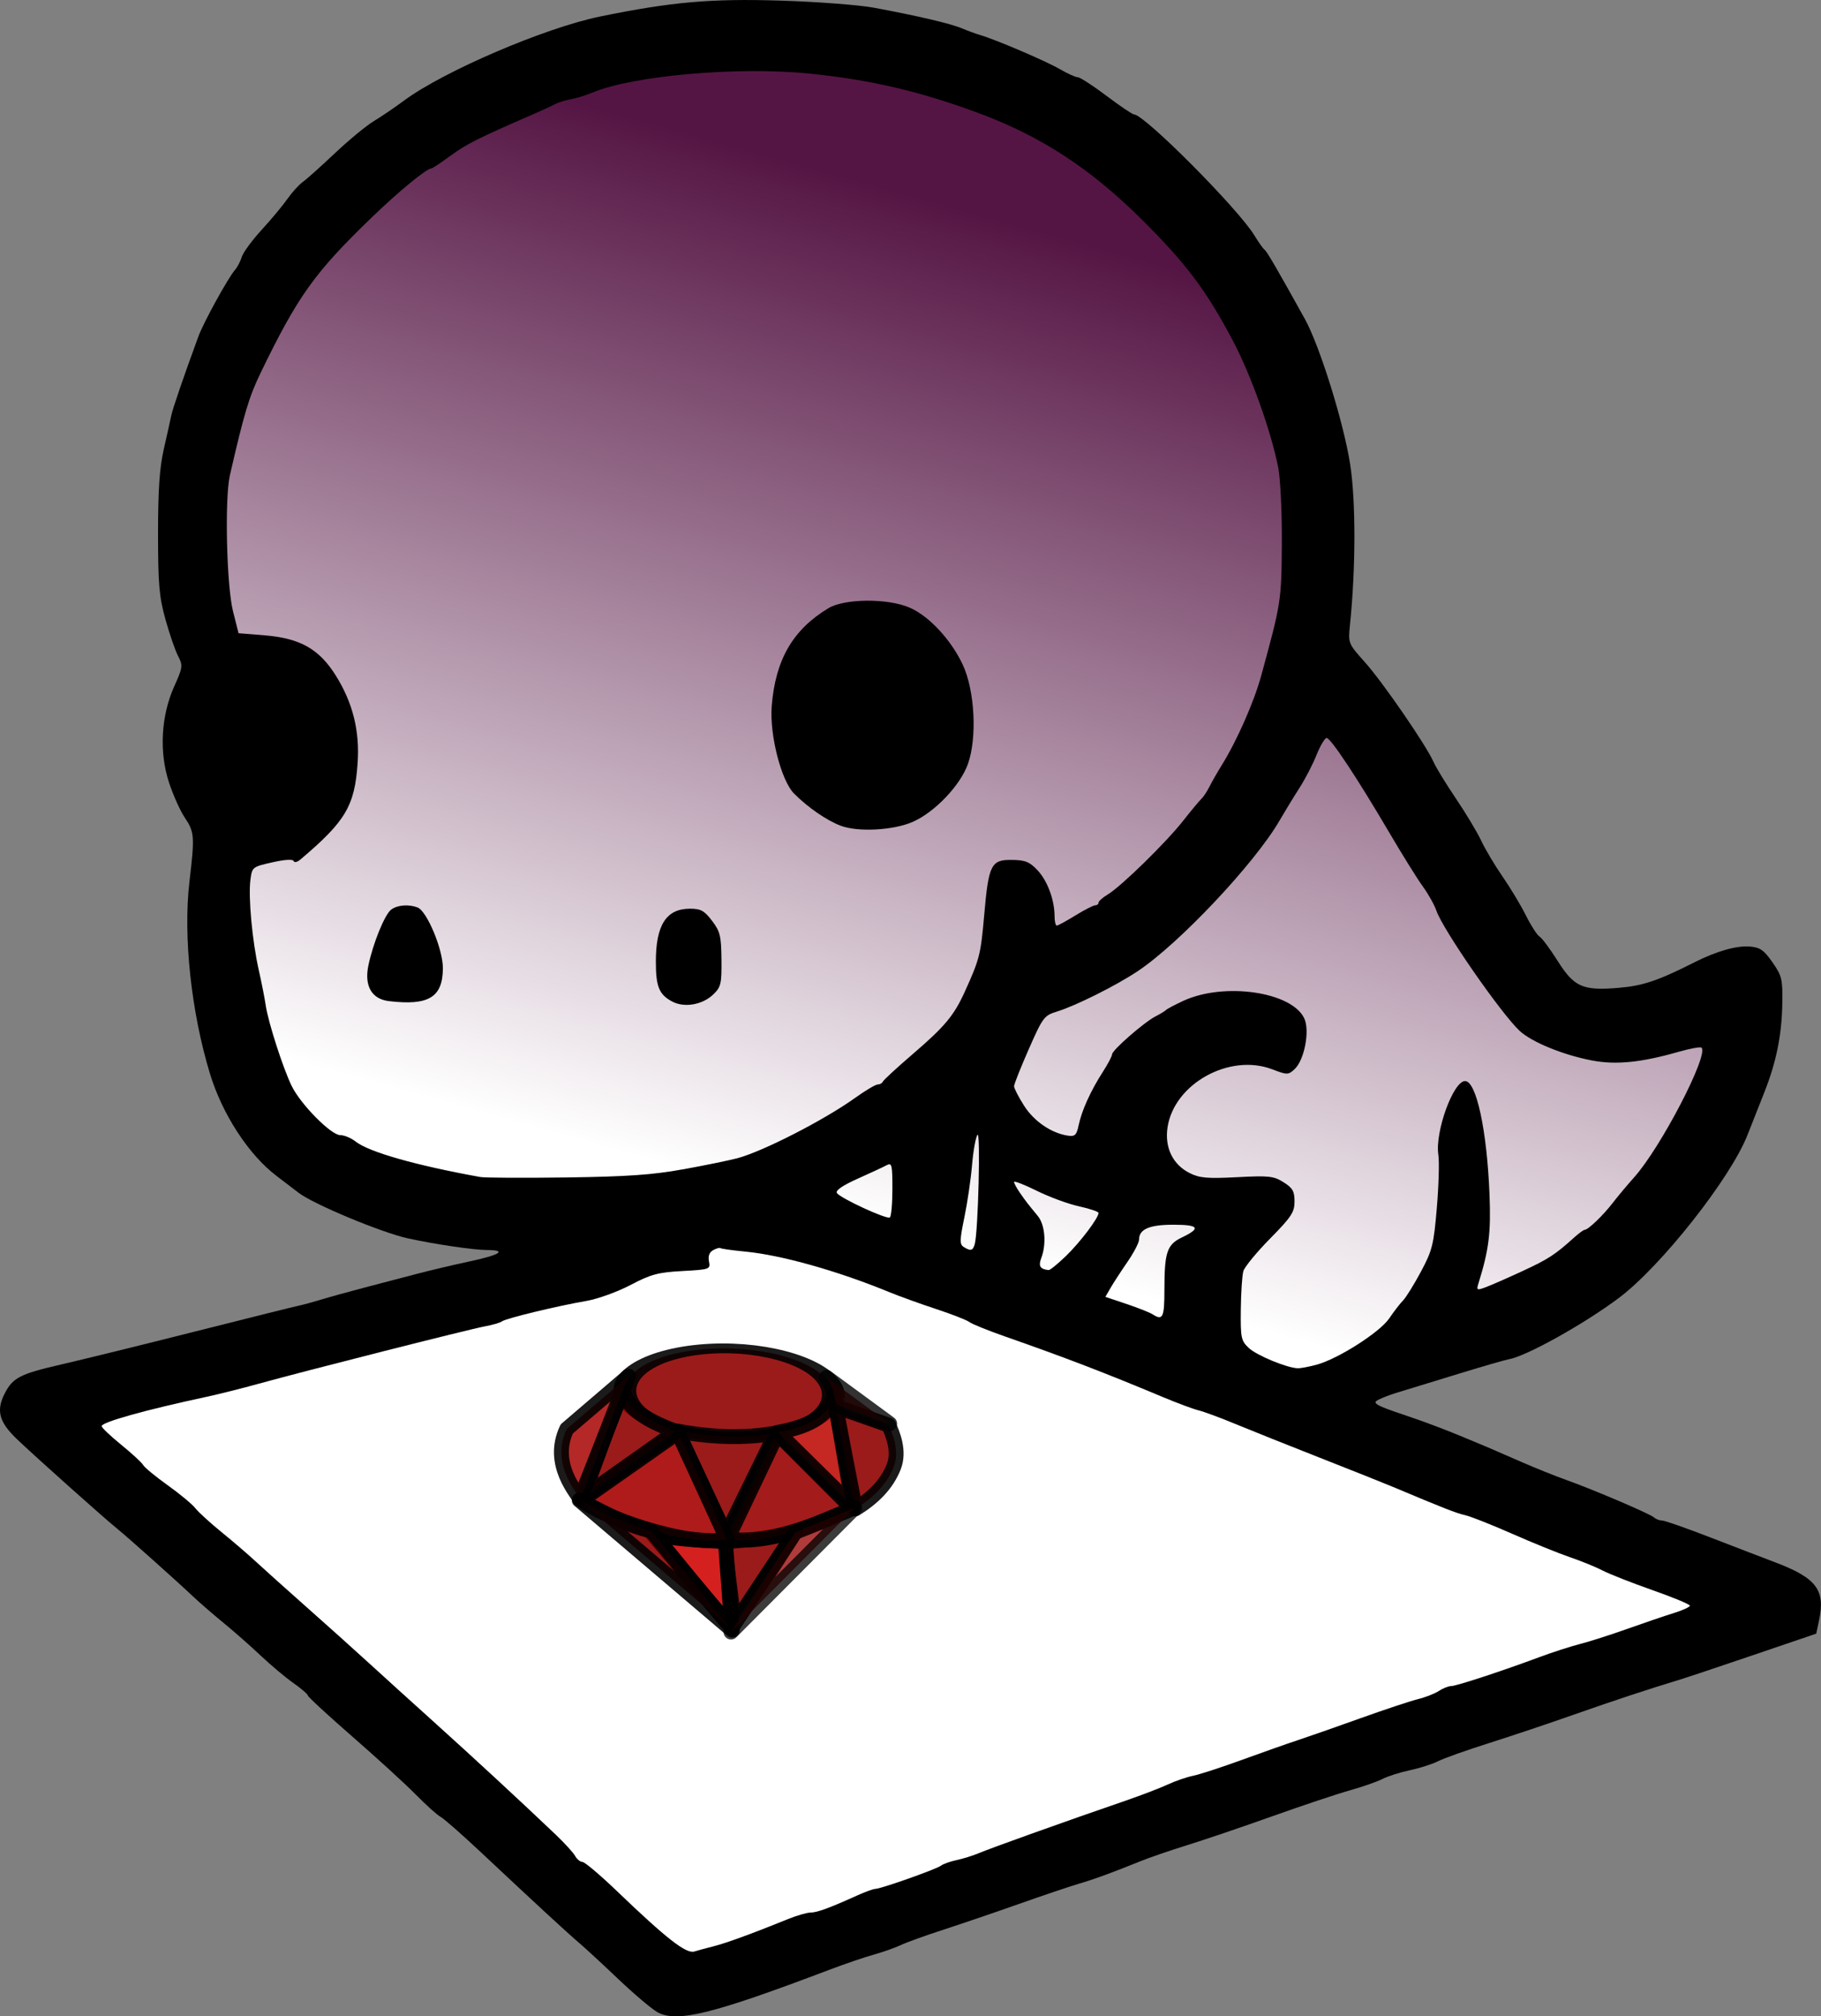 <?xml version="1.0" encoding="UTF-8" standalone="no"?>
<svg
   xmlns:dc="http://purl.org/dc/elements/1.1/"
   xmlns:cc="http://creativecommons.org/ns#"
   xmlns:rdf="http://www.w3.org/1999/02/22-rdf-syntax-ns#"
   xmlns:svg="http://www.w3.org/2000/svg"
   xmlns="http://www.w3.org/2000/svg"
   xmlns:xlink="http://www.w3.org/1999/xlink"
   xmlns:sodipodi="http://sodipodi.sourceforge.net/DTD/sodipodi-0.dtd"
   xmlns:inkscape="http://www.inkscape.org/namespaces/inkscape"
   width="142.583mm"
   height="157.836mm"
   viewBox="0 0 142.583 157.836"
   version="1.1"
   id="svg8"
   inkscape:version="1.0.2 (e86c870879, 2021-01-15)"
   sodipodi:docname="logo.svg">
  <rect x="0" y="0" width="142.583" height="157.836" fill="#808080" stroke="none"/>
  <defs
     id="defs2">
    <linearGradient
       inkscape:collect="always"
       id="linearGradient977">
      <stop
         style="stop-color:#551544;stop-opacity:1"
         offset="0"
         id="stop973" />
      <stop
         style="stop-color:#ffffff;stop-opacity:1"
         offset="1"
         id="stop975" />
    </linearGradient>
    <linearGradient
       inkscape:collect="always"
       xlink:href="#linearGradient977"
       id="linearGradient979"
       x1="92.071"
       y1="35.878"
       x2="71.065"
       y2="111.308"
       gradientUnits="userSpaceOnUse" />
  </defs>
  <sodipodi:namedview
     id="base"
     pagecolor="#ffffff"
     bordercolor="#666666"
     borderopacity="1.0"
     inkscape:pageopacity="0.0"
     inkscape:pageshadow="2"
     inkscape:zoom="1.4"
     inkscape:cx="-96.885912"
     inkscape:cy="298.38982"
     inkscape:document-units="mm"
     inkscape:current-layer="layer1"
     inkscape:document-rotation="0"
     showgrid="false"
     inkscape:window-width="3436"
     inkscape:window-height="1401"
     inkscape:window-x="1920"
     inkscape:window-y="18"
     inkscape:window-maximized="1"
     fit-margin-top="0"
     fit-margin-left="0"
     fit-margin-right="0"
     fit-margin-bottom="0" />
  <g
     inkscape:label="Ebene 1"
     inkscape:groupmode="layer"
     id="layer1"
     transform="translate(-17.596,-19.77)">
    <path
       style="fill:#000000;stroke-width:0.265"
       d="m 69.081,177.286 c -0.437,-0.237 -1.819,-1.405 -3.072,-2.595 -1.253,-1.191 -2.631,-2.463 -3.061,-2.826 -0.868,-0.733 -3.58,-3.235 -7.686,-7.09 -1.489,-1.398 -2.918,-2.652 -3.175,-2.788 -0.257,-0.136 -1.126,-0.916 -1.93,-1.733 -0.804,-0.818 -3.033,-2.856 -4.954,-4.529 -1.921,-1.673 -3.495,-3.126 -3.499,-3.228 -0.004,-0.102 -0.513,-0.541 -1.132,-0.976 -0.618,-0.435 -1.779,-1.409 -2.58,-2.165 -0.8,-0.756 -2.11,-1.909 -2.91,-2.562 -0.8,-0.653 -1.872,-1.582 -2.381,-2.064 -1.277,-1.208 -5.11,-4.632 -5.908,-5.276 -1.077,-0.87 -6.515,-5.728 -7.893,-7.051 -1.4,-1.345 -1.625,-2.243 -0.905,-3.611 0.624,-1.186 1.212,-1.482 4.386,-2.211 1.673,-0.384 6.436,-1.556 10.583,-2.605 4.147,-1.048 7.769,-1.95 8.047,-2.005 0.279,-0.054 1.052,-0.264 1.72,-0.467 0.667,-0.203 2.225,-0.634 3.462,-0.958 1.237,-0.324 3.082,-0.808 4.101,-1.075 1.019,-0.267 2.805,-0.688 3.969,-0.936 2.509,-0.534 3.097,-0.908 1.442,-0.915 -1.04,-0.005 -4.015,-0.443 -6.151,-0.907 -2.074,-0.45 -7.428,-2.682 -8.587,-3.58 -0.4,-0.31 -1.173,-0.9 -1.719,-1.313 -2.169,-1.641 -4.244,-4.823 -5.208,-7.988 -1.478,-4.851 -2.112,-10.779 -1.61,-15.046 0.419,-3.556 0.395,-3.886 -0.368,-5.015 -0.349,-0.516 -0.901,-1.744 -1.227,-2.729 -0.788,-2.38 -0.635,-5.229 0.404,-7.544 0.673,-1.5 0.689,-1.626 0.297,-2.383 -0.227,-0.44 -0.673,-1.733 -0.989,-2.875 -0.49,-1.767 -0.576,-2.763 -0.576,-6.705 -2.46e-4,-3.42 0.118,-5.149 0.452,-6.615 0.249,-1.091 0.511,-2.267 0.581,-2.612 0.113,-0.551 0.975,-3.066 2.126,-6.2 0.403,-1.099 2.315,-4.574 2.866,-5.211 0.189,-0.218 0.43,-0.68 0.536,-1.025 0.106,-0.346 0.806,-1.298 1.557,-2.117 0.751,-0.819 1.656,-1.905 2.011,-2.414 0.356,-0.509 0.89,-1.1 1.187,-1.312 0.297,-0.212 1.433,-1.229 2.524,-2.259 1.091,-1.03 2.461,-2.16 3.043,-2.511 0.582,-0.351 1.654,-1.079 2.381,-1.618 3.099,-2.296 11.023,-5.692 15.346,-6.578 5.573,-1.142 8.673,-1.416 14.122,-1.246 2.856,0.089 6.145,0.338 7.309,0.554 3.368,0.624 6.021,1.245 6.879,1.609 0.437,0.185 1.091,0.425 1.455,0.533 1.26,0.373 5.164,2.044 6.241,2.672 0.595,0.347 1.224,0.631 1.397,0.631 0.174,0 1.186,0.655 2.249,1.455 1.063,0.8 2.033,1.455 2.154,1.455 0.81,0 8.16,7.385 9.428,9.472 0.327,0.539 0.685,1.043 0.796,1.12 0.181,0.127 0.985,1.509 3.152,5.415 1.173,2.115 3.06,8.177 3.556,11.425 0.442,2.889 0.433,8.105 -0.02,12.52 -0.149,1.448 -0.143,1.462 1.165,2.924 1.401,1.565 4.817,6.528 5.378,7.814 0.185,0.424 0.974,1.714 1.753,2.866 0.779,1.152 1.672,2.64 1.984,3.307 0.312,0.667 1.063,1.927 1.668,2.8 0.605,0.873 1.428,2.242 1.828,3.043 0.4,0.8 0.88,1.544 1.067,1.653 0.187,0.109 0.819,0.958 1.406,1.887 1.306,2.069 1.968,2.362 4.792,2.125 1.896,-0.159 3.086,-0.56 5.937,-2.002 1.706,-0.863 3.303,-1.317 4.328,-1.231 0.801,0.067 1.106,0.279 1.772,1.232 0.735,1.052 0.802,1.323 0.774,3.175 -0.037,2.511 -0.47,4.649 -1.427,7.052 -0.406,1.019 -0.987,2.491 -1.292,3.272 -1.325,3.394 -6.774,10.301 -10.083,12.78 -2.724,2.041 -7.236,4.555 -8.607,4.795 -0.287,0.05 -1.95,0.53 -3.696,1.065 -1.746,0.536 -3.979,1.219 -4.961,1.519 -0.982,0.3 -1.786,0.643 -1.786,0.762 0,0.227 0.42,0.405 3.043,1.288 0.873,0.294 2.48,0.904 3.572,1.355 2.145,0.887 2.149,0.889 4.895,2.089 1.019,0.445 2.566,1.065 3.44,1.377 2.169,0.775 6.558,2.652 6.866,2.936 0.138,0.128 0.415,0.232 0.615,0.232 0.2,0 1.932,0.607 3.85,1.35 1.918,0.742 4.141,1.597 4.942,1.898 3.295,1.242 4.011,2.172 3.508,4.554 l -0.223,1.055 -4.884,1.662 c -2.686,0.914 -5.3,1.788 -5.81,1.942 -2.416,0.73 -5.19,1.647 -8.334,2.754 -1.892,0.666 -4.868,1.664 -6.615,2.217 -1.746,0.553 -3.532,1.188 -3.969,1.412 -0.437,0.224 -1.425,0.54 -2.196,0.703 -0.771,0.163 -1.739,0.471 -2.15,0.683 -0.411,0.213 -1.566,0.616 -2.566,0.897 -1,0.281 -3.724,1.19 -6.052,2.02 -2.328,0.83 -5.326,1.849 -6.661,2.262 -1.335,0.414 -3.002,0.986 -3.704,1.272 -2.157,0.877 -3.606,1.406 -4.849,1.77 -0.655,0.192 -2.738,0.895 -4.63,1.563 -1.892,0.668 -4.571,1.581 -5.953,2.029 -1.382,0.448 -2.871,0.985 -3.309,1.194 -0.437,0.208 -1.39,0.545 -2.117,0.748 -0.727,0.203 -2.274,0.731 -3.438,1.172 -9.187,3.485 -11.958,4.17 -13.494,3.337 z"
       id="path873" />
    <path
       id="path917"
       style="fill:url(#linearGradient979);fill-opacity:1;stroke-width:0.265"
       d="m 120.675,126.601 c 1.67,-0.445 4.959,-2.539 5.695,-3.627 0.36,-0.533 0.847,-1.163 1.081,-1.401 0.234,-0.238 0.865,-1.254 1.402,-2.257 0.89,-1.662 1.001,-2.105 1.246,-4.999 0.148,-1.746 0.201,-3.615 0.119,-4.152 -0.276,-1.788 1.168,-5.77 2.092,-5.77 0.883,0 1.715,3.856 1.913,8.864 0.119,3.013 -0.043,4.326 -0.858,6.951 -0.176,0.567 -0.144,0.585 0.573,0.318 0.418,-0.155 1.712,-0.724 2.877,-1.263 2.018,-0.934 2.54,-1.274 4.048,-2.634 0.363,-0.327 0.732,-0.595 0.82,-0.596 0.267,-5.3e-4 1.445,-1.134 2.2,-2.116 0.392,-0.509 1.139,-1.402 1.661,-1.984 2.085,-2.324 5.858,-9.578 5.282,-10.154 -0.081,-0.081 -0.885,0.064 -1.787,0.322 -2.943,0.841 -4.898,1.038 -6.779,0.683 -2.245,-0.424 -4.727,-1.437 -5.674,-2.317 -1.453,-1.35 -6.011,-7.924 -6.515,-9.396 -0.157,-0.458 -0.632,-1.309 -1.056,-1.891 -0.424,-0.582 -1.611,-2.487 -2.637,-4.233 -2.514,-4.278 -4.587,-7.408 -4.906,-7.408 -0.144,0 -0.501,0.598 -0.794,1.329 -0.292,0.731 -0.889,1.884 -1.325,2.562 -0.437,0.678 -1.151,1.848 -1.587,2.599 -1.947,3.348 -7.86,9.62 -11.099,11.769 -1.734,1.151 -4.85,2.706 -6.337,3.163 -0.976,0.3 -1.093,0.456 -2.183,2.934 -0.633,1.439 -1.152,2.746 -1.152,2.904 0,0.158 0.351,0.84 0.78,1.516 0.778,1.227 2.15,2.164 3.44,2.352 0.551,0.08 0.674,-0.041 0.841,-0.832 0.242,-1.147 0.945,-2.694 1.891,-4.162 0.397,-0.616 0.721,-1.231 0.721,-1.369 0,-0.325 2.496,-2.506 3.4,-2.972 0.385,-0.198 0.76,-0.427 0.833,-0.508 0.073,-0.081 0.68,-0.401 1.348,-0.71 3.187,-1.475 8.468,-0.716 9.464,1.36 0.462,0.963 0.015,3.295 -0.766,4.002 -0.489,0.443 -0.57,0.442 -1.737,-0.003 -3.345,-1.277 -7.686,1.131 -8.198,4.549 -0.237,1.579 0.414,2.915 1.742,3.578 0.772,0.385 1.388,0.438 3.704,0.317 2.491,-0.131 2.867,-0.09 3.638,0.396 0.714,0.449 0.86,0.705 0.86,1.505 0,0.841 -0.244,1.212 -1.918,2.911 -1.055,1.071 -1.996,2.217 -2.09,2.546 -0.095,0.329 -0.184,1.679 -0.198,3 -0.025,2.228 0.021,2.446 0.626,3.014 0.624,0.586 3.012,1.571 3.846,1.586 0.218,0.004 0.873,-0.12 1.455,-0.275 z m -11.906,-5.867 c 0,-2.944 0.2,-3.54 1.375,-4.101 1.512,-0.723 1.329,-0.992 -0.673,-0.992 -1.88,0 -2.687,0.348 -2.687,1.16 0,0.238 -0.41,1.028 -0.911,1.754 -0.501,0.726 -1.095,1.638 -1.319,2.027 l -0.408,0.707 1.65,0.554 c 0.907,0.304 1.829,0.669 2.047,0.81 0.8,0.517 0.926,0.257 0.926,-1.918 z m -7.708,-2.646 c 1.11,-1.072 2.549,-2.973 2.549,-3.368 0,-0.102 -0.685,-0.335 -1.521,-0.517 -0.837,-0.182 -2.325,-0.729 -3.307,-1.215 -0.982,-0.486 -1.786,-0.799 -1.786,-0.695 0,0.103 0.204,0.482 0.454,0.842 0.48,0.691 0.571,0.81 1.403,1.819 0.569,0.69 0.693,2.193 0.273,3.298 -0.239,0.629 -0.093,0.868 0.577,0.94 0.107,0.011 0.718,-0.485 1.358,-1.104 z m -7.144,-0.926 c 0.27,-0.945 0.468,-8.934 0.212,-8.562 -0.139,0.202 -0.33,1.274 -0.424,2.381 -0.094,1.107 -0.364,2.947 -0.6,4.088 -0.368,1.779 -0.376,2.108 -0.055,2.311 0.545,0.345 0.719,0.301 0.868,-0.218 z m -6.447,-4.317 c 0,-1.921 -0.04,-2.082 -0.463,-1.856 -0.255,0.136 -1.275,0.611 -2.268,1.055 -1.162,0.52 -1.738,0.916 -1.617,1.111 0.245,0.397 3.884,2.08 4.146,1.918 0.111,-0.069 0.202,-1.072 0.202,-2.228 z m -16.404,-1.537 c 1.673,-0.304 3.578,-0.693 4.233,-0.864 2.002,-0.524 6.828,-2.993 9.26,-4.738 0.8,-0.574 1.594,-1.044 1.764,-1.045 0.17,-2.4e-4 0.348,-0.1 0.397,-0.221 0.049,-0.121 1.098,-1.088 2.333,-2.149 2.536,-2.179 3.235,-3.017 4.093,-4.907 1.148,-2.528 1.243,-2.905 1.508,-5.942 0.348,-4.001 0.539,-4.382 2.178,-4.359 1.052,0.015 1.387,0.152 2.012,0.821 0.773,0.827 1.322,2.316 1.324,3.593 8e-4,0.4 0.078,0.728 0.171,0.728 0.093,0 0.75,-0.357 1.459,-0.794 0.71,-0.437 1.407,-0.794 1.551,-0.794 0.143,0 0.261,-0.093 0.261,-0.208 0,-0.114 0.327,-0.404 0.728,-0.644 1.042,-0.625 4.549,-4.053 5.896,-5.763 0.63,-0.8 1.274,-1.574 1.431,-1.72 0.157,-0.146 0.434,-0.562 0.615,-0.926 0.181,-0.364 0.624,-1.138 0.985,-1.72 1.188,-1.918 2.519,-4.934 3.079,-6.981 1.565,-5.714 1.586,-5.849 1.618,-10.349 0.017,-2.417 -0.109,-5.074 -0.281,-5.953 -0.552,-2.81 -2.129,-7.233 -3.518,-9.869 -2.103,-3.992 -3.652,-6.056 -7.161,-9.543 -4.015,-3.99 -7.862,-6.504 -12.722,-8.315 -4.595,-1.712 -8.506,-2.629 -13.292,-3.114 -5.591,-0.567 -13.809,0.15 -17.001,1.484 -0.516,0.216 -1.284,0.453 -1.705,0.527 -0.422,0.074 -0.969,0.243 -1.217,0.375 -0.247,0.132 -0.985,0.473 -1.64,0.758 -4.407,1.918 -5.305,2.367 -6.537,3.271 -0.758,0.556 -1.443,1.011 -1.524,1.011 -0.364,0 -2.501,1.753 -4.596,3.77 -4.532,4.363 -5.847,6.199 -8.769,12.237 -0.901,1.862 -1.289,3.155 -2.404,8.017 -0.416,1.812 -0.258,8.64 0.245,10.636 l 0.434,1.72 2.018,0.164 c 2.812,0.229 4.291,1.064 5.605,3.165 1.329,2.127 1.874,4.324 1.699,6.857 -0.231,3.34 -0.945,4.541 -4.476,7.527 -0.246,0.208 -0.485,0.262 -0.532,0.121 -0.053,-0.158 -0.691,-0.119 -1.67,0.102 -1.568,0.355 -1.586,0.369 -1.717,1.397 -0.171,1.345 0.15,4.796 0.656,7.033 0.219,0.968 0.465,2.219 0.547,2.778 0.191,1.306 1.364,4.941 2.036,6.309 0.706,1.437 3.079,3.836 3.794,3.836 0.313,0 0.857,0.227 1.21,0.505 1.043,0.821 4.699,1.861 9.749,2.773 0.364,0.066 3.4,0.082 6.747,0.036 4.744,-0.065 6.756,-0.205 9.128,-0.636 z" />
    <path
       style="fill:#000000;stroke-width:0.265"
       d="m 83.419,84.407 c -1.093,-0.413 -2.562,-1.425 -3.648,-2.515 -1.012,-1.016 -1.931,-4.623 -1.749,-6.865 0.294,-3.616 1.646,-5.953 4.42,-7.638 1.28,-0.778 4.695,-0.799 6.411,-0.04 1.504,0.665 3.225,2.523 4.127,4.456 0.944,2.022 1.135,5.716 0.402,7.773 -0.595,1.67 -2.586,3.761 -4.304,4.521 -1.518,0.672 -4.294,0.823 -5.659,0.308 z"
       id="path933" />
    <path
       style="fill:#000000;stroke-width:0.265"
       d="m 48.03,98.134 c -1.328,-0.16 -1.918,-1.188 -1.593,-2.77 0.358,-1.741 1.288,-4.023 1.792,-4.395 0.486,-0.359 1.37,-0.429 2.062,-0.164 0.736,0.282 1.99,3.289 1.983,4.753 -0.01,2.284 -1.115,2.954 -4.244,2.576 z"
       id="path931" />
    <path
       style="fill:#000000;stroke-width:0.265"
       d="m 70.212,98.162 c -1.018,-0.552 -1.263,-1.16 -1.263,-3.124 0,-2.864 0.822,-4.136 2.673,-4.136 0.84,0 1.122,0.154 1.723,0.943 0.636,0.834 0.722,1.184 0.741,3.036 0.02,1.901 -0.039,2.152 -0.639,2.732 -0.85,0.82 -2.285,1.064 -3.234,0.549 z"
       id="path929" />
    <path
       style="fill:#ffffff;stroke-width:0.265"
       d="m 73.514,172.11 c 0.945,-0.236 3.091,-1.021 5.802,-2.123 0.682,-0.277 1.471,-0.504 1.754,-0.504 0.505,0 1.473,-0.356 3.673,-1.35 0.61,-0.276 1.236,-0.502 1.39,-0.502 0.425,0 4.809,-1.551 5.144,-1.82 0.162,-0.13 0.71,-0.325 1.219,-0.434 0.509,-0.109 1.283,-0.35 1.72,-0.535 0.437,-0.185 2.283,-0.867 4.102,-1.515 3.583,-1.276 4.033,-1.435 7.408,-2.6 1.237,-0.427 2.725,-0.998 3.307,-1.269 0.582,-0.271 1.475,-0.578 1.984,-0.682 0.509,-0.104 2.236,-0.667 3.836,-1.25 1.601,-0.583 3.565,-1.276 4.366,-1.539 0.8,-0.263 3.003,-1.034 4.895,-1.713 1.892,-0.679 3.916,-1.351 4.498,-1.494 0.582,-0.143 1.322,-0.432 1.644,-0.642 0.322,-0.21 0.753,-0.382 0.957,-0.382 0.403,0 3.965,-1.168 6.924,-2.27 1.019,-0.379 2.447,-0.841 3.175,-1.026 0.728,-0.185 2.394,-0.718 3.704,-1.185 1.31,-0.467 2.947,-1.024 3.638,-1.237 0.691,-0.214 1.257,-0.473 1.257,-0.577 0,-0.104 -1.314,-0.65 -2.92,-1.214 -1.606,-0.564 -3.362,-1.254 -3.903,-1.534 -0.54,-0.28 -1.696,-0.751 -2.57,-1.048 -0.873,-0.297 -2.897,-1.117 -4.498,-1.823 -1.601,-0.706 -3.268,-1.365 -3.704,-1.465 -0.712,-0.163 -1.664,-0.536 -5.689,-2.229 -0.655,-0.275 -3.215,-1.296 -5.689,-2.267 -2.474,-0.972 -5.45,-2.162 -6.615,-2.645 -1.164,-0.483 -2.459,-0.962 -2.877,-1.064 -0.418,-0.102 -1.668,-0.567 -2.778,-1.032 -4.504,-1.888 -7.684,-3.109 -12.39,-4.756 -1.339,-0.469 -2.589,-0.975 -2.778,-1.125 -0.189,-0.15 -1.356,-0.606 -2.593,-1.014 -1.237,-0.407 -2.904,-1.01 -3.704,-1.338 -4.036,-1.657 -8.422,-2.891 -11.245,-3.163 -1.019,-0.098 -1.898,-0.221 -1.953,-0.272 -0.056,-0.051 -0.308,0.017 -0.56,0.153 -0.306,0.164 -0.419,0.459 -0.338,0.882 0.119,0.624 0.077,0.639 -2.085,0.758 -1.899,0.104 -2.466,0.257 -4.059,1.094 -1.019,0.535 -2.566,1.095 -3.44,1.244 -2.254,0.386 -6.301,1.364 -6.615,1.598 -0.146,0.109 -0.741,0.284 -1.323,0.39 -1.201,0.218 -14.112,3.491 -17.727,4.494 -1.31,0.363 -3.155,0.826 -4.101,1.029 -4.763,1.02 -8.202,1.981 -8.202,2.292 0,0.118 0.685,0.77 1.521,1.449 0.837,0.679 1.615,1.397 1.729,1.595 0.114,0.198 0.977,0.909 1.916,1.579 0.94,0.67 1.918,1.483 2.173,1.805 0.256,0.322 1.18,1.165 2.053,1.873 0.873,0.708 2.064,1.73 2.646,2.271 0.582,0.541 2.368,2.143 3.969,3.56 1.601,1.417 3.803,3.393 4.895,4.392 1.091,0.998 3.409,3.098 5.15,4.666 3.029,2.728 6.755,6.173 9.491,8.777 0.704,0.67 1.392,1.426 1.531,1.68 0.138,0.255 0.396,0.464 0.573,0.466 0.177,0.001 1.393,1.031 2.703,2.287 3.88,3.723 5.418,4.922 6.058,4.725 0.306,-0.094 1.004,-0.283 1.55,-0.419 z"
       id="path915" />
    <g
       id="g3884"
       transform="matrix(0.265,2.7305e-4,-2.7305e-4,0.265,-18.577,-49.654)"
       style="stroke-width:4.403;stroke-miterlimit:4;stroke-dasharray:none">
      <ellipse
         id="path3202"
         style="opacity:0.892;fill:#8f0000;stroke:#000000;stroke-width:4.682;stroke-linejoin:round;stroke-miterlimit:4;stroke-dasharray:none"
         transform="matrix(0.385,0.603,-1.383,0.132,1022,543.21)"
         cx="103.036"
         cy="512.688"
         rx="21.213"
         ry="21.466" />
      <path
         id="path3204"
         inkscape:connector-curvature="0"
         sodipodi:nodetypes="cccc"
         style="opacity:0.892;fill:#8f0000;fill-rule:evenodd;stroke:#000000;stroke-width:4.403;stroke-linejoin:round;stroke-miterlimit:4;stroke-dasharray:none"
         d="m 337.3,684.34 14.41,30.738 14.736,-30.172 c -9.656,1.753 -19.491,1.252 -29.146,-0.566 z" />
      <path
         id="path3206"
         inkscape:connector-curvature="0"
         sodipodi:nodetypes="cccc"
         style="opacity:0.892;fill:#8f0000;fill-rule:evenodd;stroke:#000000;stroke-width:4.403;stroke-linejoin:round;stroke-miterlimit:4;stroke-dasharray:none"
         d="m 351.21,717.1 3.03,24.244 18.183,-27.527 c -5.749,1.976 -13.495,2.62 -21.213,3.283 z" />
      <path
         id="path3208"
         inkscape:connector-curvature="0"
         sodipodi:nodetypes="cccc"
         style="fill:#d52020;fill-rule:evenodd;stroke:#000000;stroke-width:4.403;stroke-linejoin:round;stroke-miterlimit:4;stroke-dasharray:none"
         d="m 351.57,716.99 1.937,25.604 -23.765,-28.076 c 5.82,1.755 14.09,2.104 21.828,2.472 z" />
      <path
         id="path3210"
         inkscape:connector-curvature="0"
         sodipodi:nodetypes="cccc"
         style="opacity:0.892;fill:#990000;fill-rule:evenodd;stroke:#000000;stroke-width:4.403;stroke-linejoin:round;stroke-miterlimit:4;stroke-dasharray:none"
         d="m 352.22,716.09 14.708,-30.978 22.162,22.139 c -7.291,2.987 -24.295,11.287 -36.871,8.839 z" />
      <path
         id="path3212"
         inkscape:connector-curvature="0"
         sodipodi:nodetypes="cccc"
         style="opacity:0.892;fill:#be0e09;fill-rule:evenodd;stroke:#000000;stroke-width:4.403;stroke-linejoin:round;stroke-miterlimit:4;stroke-dasharray:none"
         d="m 367.02,684.7 c 10.714,-1.956 14.915,-5.523 16.607,-10.804 l 5.625,32.679 z" />
      <path
         id="path3214"
         inkscape:connector-curvature="0"
         sodipodi:nodetypes="ccscc"
         style="opacity:0.892;fill:#8f0000;fill-rule:evenodd;stroke:#000000;stroke-width:4.403;stroke-linejoin:round;stroke-miterlimit:4;stroke-dasharray:none"
         d="m 384.52,677.2 15.268,5.357 c 1.122,2.493 3.329,7.571 1.518,12.232 -2.086,5.368 -6.229,9.331 -11.339,12.5 l -5.893,-30.357" />
      <path
         id="path3216"
         inkscape:connector-curvature="0"
         sodipodi:nodetypes="cccc"
         style="opacity:0.802;fill:#8f0000;fill-rule:evenodd;stroke:#000000;stroke-width:4.403;stroke-linejoin:round;stroke-miterlimit:4;stroke-dasharray:none"
         d="m 381.4,668.45 c 1.494,1.976 2.074,3.927 2.857,8.036 l 15.804,5.625 -18.661,-13.661 z" />
      <path
         id="path3218"
         inkscape:connector-curvature="0"
         sodipodi:nodetypes="cccc"
         style="opacity:0.892;fill:#a60000;fill-rule:evenodd;stroke:#000000;stroke-width:4.403;stroke-linejoin:round;stroke-miterlimit:4;stroke-dasharray:none"
         d="m 352.06,716.31 -14.53,-31.514 -28.412,19.996 c 4.846,4.448 30.366,13.966 42.942,11.517 z" />
      <path
         id="path3220"
         inkscape:connector-curvature="0"
         sodipodi:nodetypes="cccc"
         style="opacity:0.892;fill:#8f0000;fill-rule:evenodd;stroke:#000000;stroke-width:4.403;stroke-linejoin:round;stroke-miterlimit:4;stroke-dasharray:none"
         d="m 336.96,684.47 c -10.214,-3.781 -14.985,-7.484 -15.738,-12.978 l -11.887,32.526 27.624,-19.548 z" />
      <path
         id="path3222"
         inkscape:connector-curvature="0"
         sodipodi:nodetypes="cccc"
         style="opacity:0.892;fill:#ad0f0f;fill-rule:evenodd;stroke:#000000;stroke-width:4.403;stroke-linejoin:round;stroke-miterlimit:4;stroke-dasharray:none"
         d="m 322.88,668.14 -18.214,15.625 c -4.965,10.529 3.356,19.115 3.929,20.71 l 14.286,-36.335 z" />
      <path
         id="path3224"
         inkscape:connector-curvature="0"
         sodipodi:nodetypes="cccc"
         style="opacity:0.892;fill:#8f0000;fill-rule:evenodd;stroke:#000000;stroke-width:4.403;stroke-linejoin:round;stroke-miterlimit:4;stroke-dasharray:none"
         d="m 308.38,704.78 45.253,38.404 -23.929,-29.286 c -8.243,-1.904 -14.479,-5.816 -21.324,-9.118 z" />
      <path
         id="path3226"
         inkscape:connector-curvature="0"
         sodipodi:nodetypes="cccc"
         style="opacity:0.767;fill:#990000;fill-rule:evenodd;stroke:#000000;stroke-width:4.403;stroke-linejoin:round;stroke-miterlimit:4;stroke-dasharray:none"
         d="m 389.78,706.99 -36.513,36.724 18.929,-29.464 c 6.287,-2.469 11.951,-4.955 17.585,-7.26 z" />
    </g>
  </g>
</svg>

